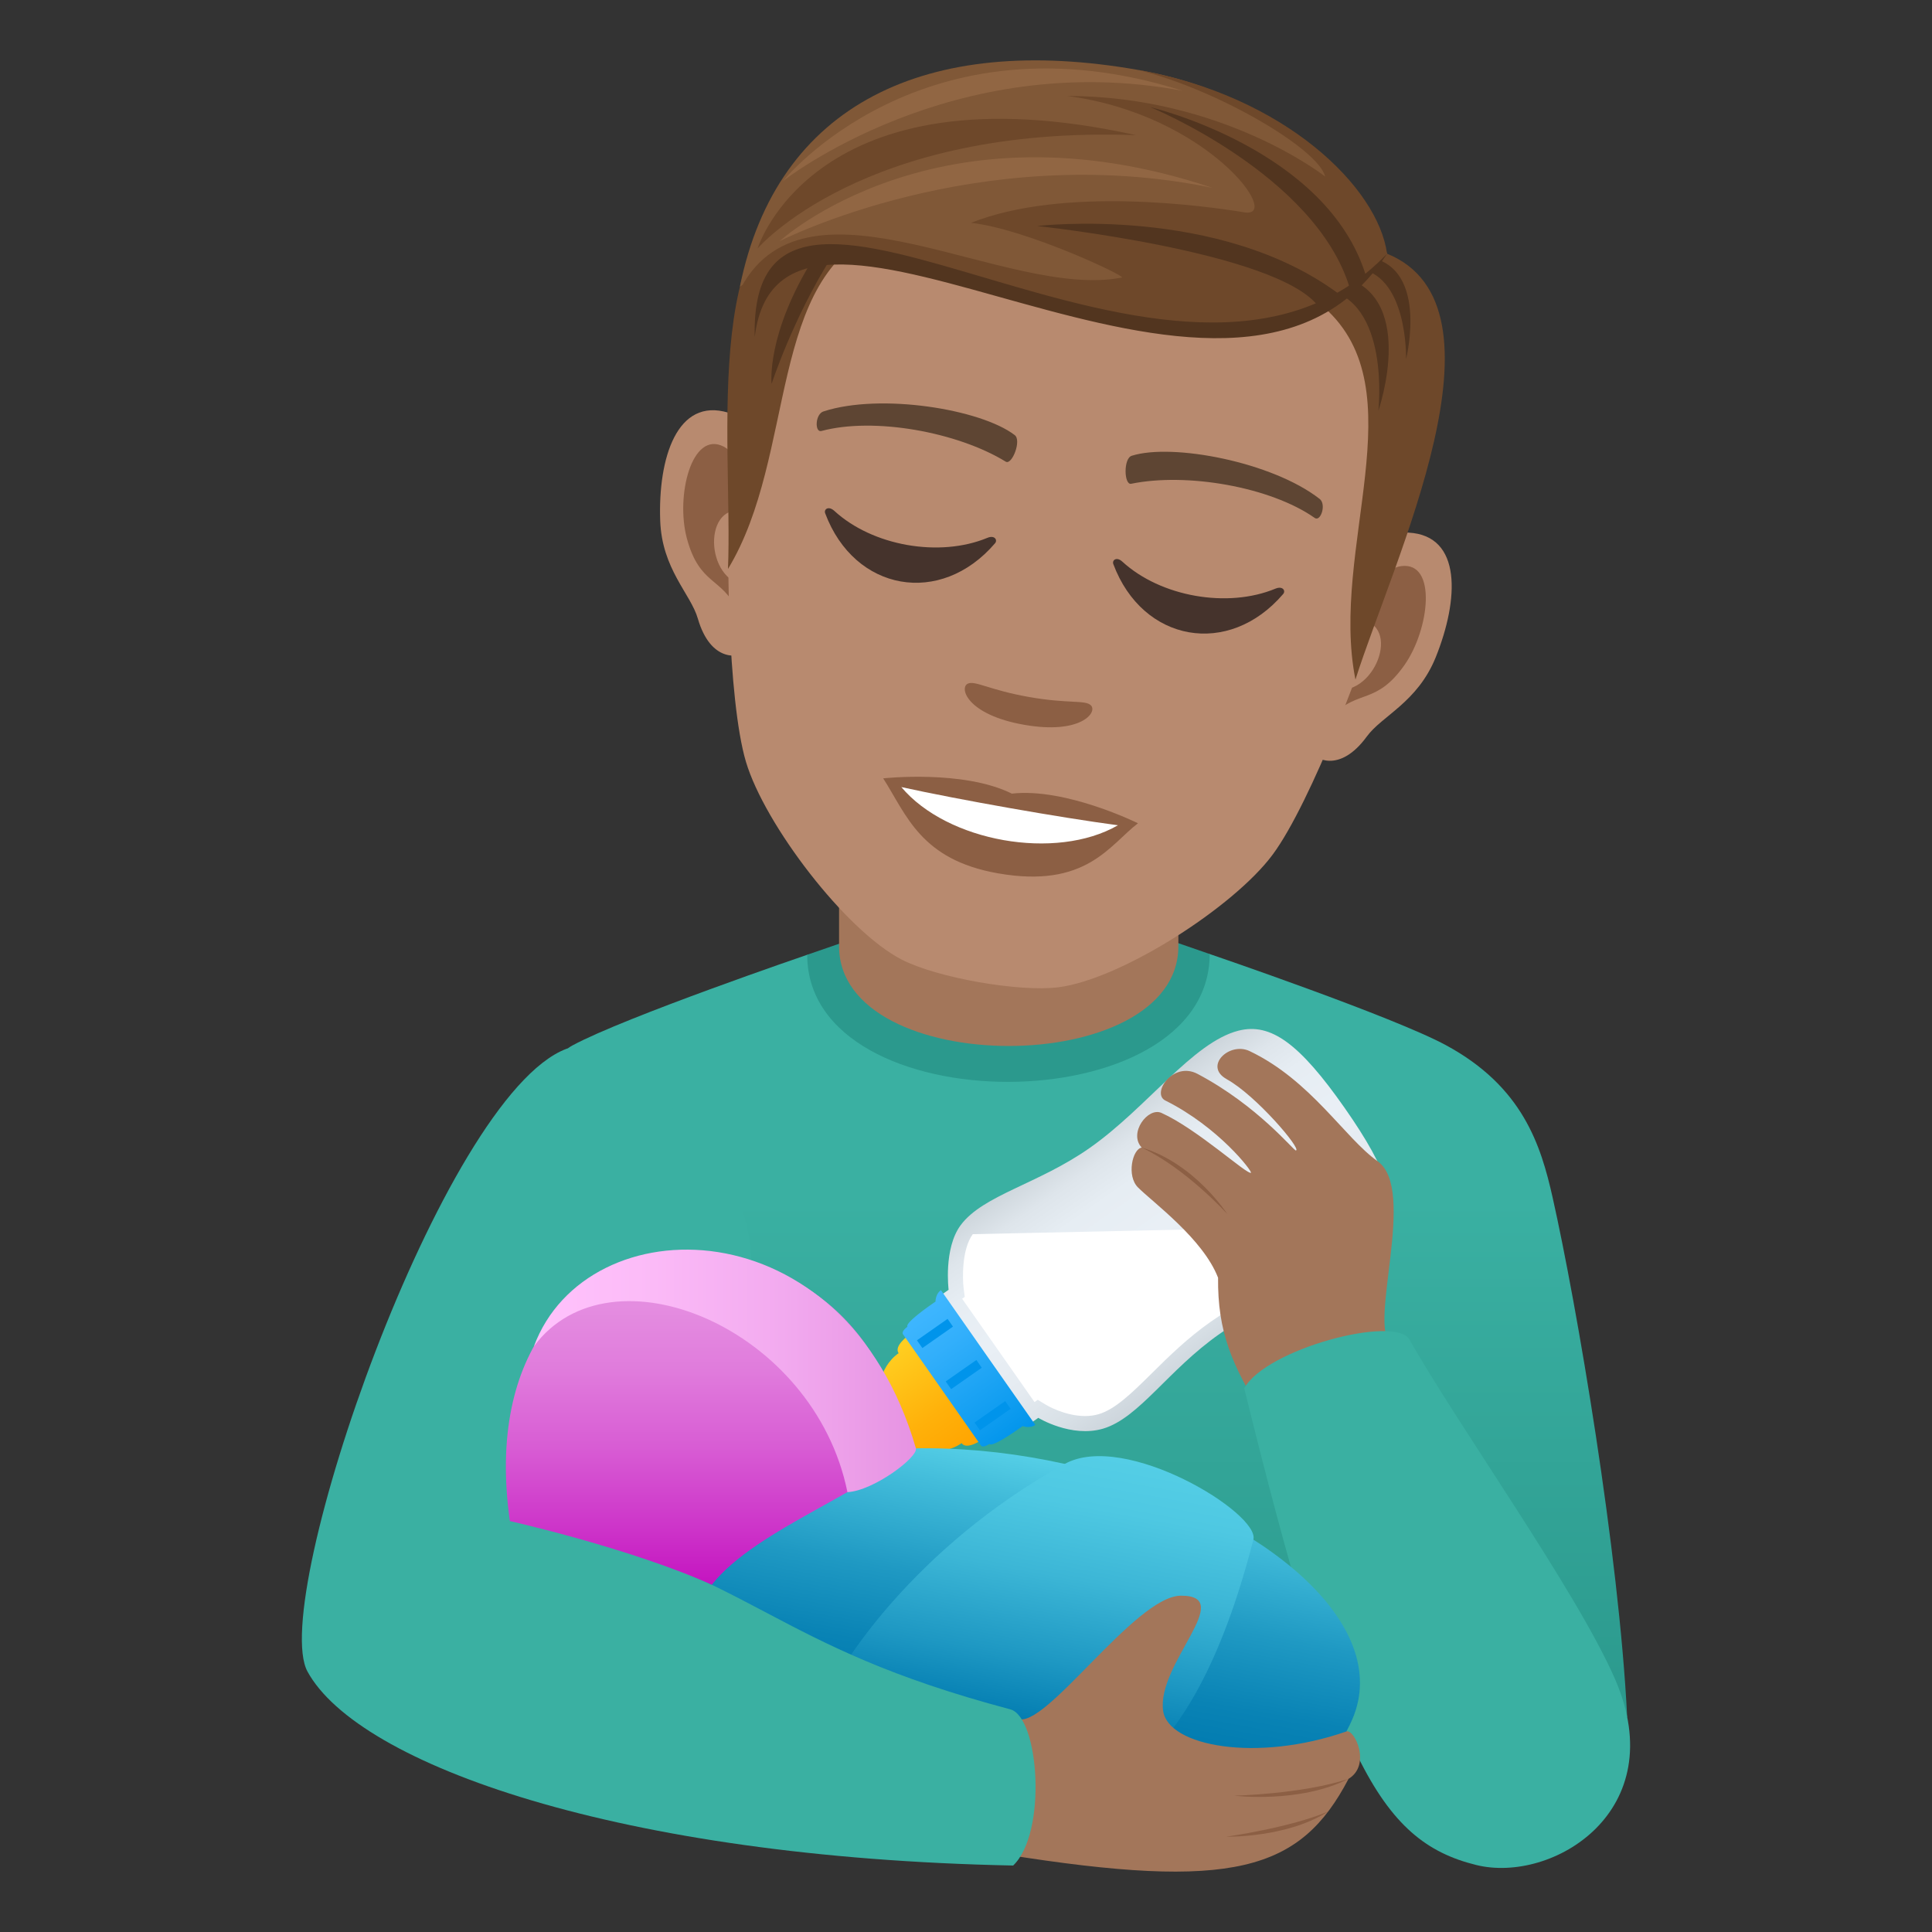 <svg xmlns="http://www.w3.org/2000/svg" xml:space="preserve" style="enable-background:new 0 0 64 64" viewBox="0 0 64 64"><rect x="0" y="0" width="64" height="64" fill="#333333" stroke="none"/><linearGradient id="a" x1="33.649" x2="33.649" y1="57.119" y2="39.728" gradientUnits="userSpaceOnUse"><stop offset="0" style="stop-color:#2b998d"/><stop offset="1" style="stop-color:#3ab0a2"/></linearGradient><path d="M18.965 34.63c1.758-.946 7.775-3.002 7.775-3.002l13.332-.025s6.086 2.075 7.832 3.023c2.54 1.376 3.139 3.31 3.528 5.04.8 3.558 2.199 11.755 2.47 17.21-5.224 1.098-40.506-1.764-40.506-3.744 0-1.776 3.022-17.133 5.569-18.502z" style="fill:url(#a)"/><path d="M26.74 31.628c0 5.631 13.332 5.605 13.332-.025l-1.199-.415H28.012l-1.272.44z" style="fill:#2b998d"/><path d="M27.795 31.345c0 4.406 11.24 4.406 11.24 0V26.47h-11.24v4.875z" style="fill:#a3765a"/><linearGradient id="b" x1="-1262.092" x2="-1253.508" y1="-702.523" y2="-702.523" gradientTransform="rotate(-125.003 -416.118 -668.24)" gradientUnits="userSpaceOnUse"><stop offset="0" style="stop-color:#ccd4db"/><stop offset=".132" style="stop-color:#d8e0e6"/><stop offset=".333" style="stop-color:#e5ebf1"/><stop offset=".527" style="stop-color:#e9eff5"/><stop offset=".743" style="stop-color:#e6edf3"/><stop offset=".872" style="stop-color:#dee5eb"/><stop offset=".979" style="stop-color:#d0d8de"/><stop offset="1" style="stop-color:#ccd4db"/></linearGradient><path d="m31.424 42.725-.248.175 1.484 2.12 1.487 2.122.248-.174s1.09.668 2.146.358c1.19-.352 2.154-1.944 3.861-3.14 1.912-1.338 4.46-2.01 5.342-3.306.623-.912.291-2.045-1.201-4.179-1.494-2.133-2.447-2.83-3.516-2.559-1.52.387-3.023 2.55-4.935 3.889-1.707 1.197-3.531 1.557-4.27 2.556-.57.772-.398 2.138-.398 2.138z" style="fill:url(#b)"/><path d="M32.225 40.884c-.368.498-.342 1.476-.305 1.778l.039.3-.088.06 1.2 1.712 1.199 1.712.107-.076.28.171c.005.003.613.367 1.288.367.16 0 .313-.02.453-.063.551-.162 1.114-.717 1.764-1.36.55-.545 1.176-1.162 1.955-1.708.803-.563 1.688-1 2.543-1.421 1.14-.564 2.219-1.095 2.672-1.758l-13.107.286z" style="fill:#fff"/><linearGradient id="c" x1="-2663.613" x2="-2659.387" y1="-463.434" y2="-463.434" gradientTransform="rotate(-125 -1183.083 -908.497)" gradientUnits="userSpaceOnUse"><stop offset="0" style="stop-color:#ffa400"/><stop offset=".38" style="stop-color:#ffb10a"/><stop offset="1" style="stop-color:#ffcf21"/></linearGradient><path d="M29.768 44.826c-.7.49-.668 1.412-.805 1.619-.143.22-.77.648-.77.648-.267-.096-1.234.543-.588 1.467.649.924 1.579.234 1.579-.049 0 0 .617-.443.873-.504.244-.054 1.097.288 1.797-.201.17.241.671-.111.671-.111l-1.213-1.73-1.21-1.732s-.502.351-.334.593z" style="fill:url(#c)"/><linearGradient id="d" x1="-2664.226" x2="-2658.776" y1="-460.372" y2="-460.372" gradientTransform="rotate(-125 -1183.083 -908.497)" gradientUnits="userSpaceOnUse"><stop offset="0" style="stop-color:#0094eb"/><stop offset=".158" style="stop-color:#0c9bef"/><stop offset=".709" style="stop-color:#32affb"/><stop offset="1" style="stop-color:#40b7ff"/></linearGradient><path d="M30.99 43.118s-1.03.69-.93.833c0 0-.214.149-.146.25a2117.633 2117.633 0 0 1 2.578 3.68c.07.1.285-.05.285-.05.1.141 1.098-.59 1.098-.59s.236.09.422-.039l-1.565-2.232-1.562-2.232c-.184.129-.18.38-.18.38z" style="fill:url(#d)"/><path d="m32.344 45.052-1.016.71.18.256 1.014-.71z" style="fill:#0094eb"/><path d="M32.261 46.741h1.238v.312h-1.238z" style="fill:#0094eb" transform="rotate(-35.008 32.88 46.896)"/><path d="m31.39 43.69-1.015.71.18.256 1.013-.71z" style="fill:#0094eb"/><path d="M40.639 35.75c-.78-.426.082-1.25.754-.932 2.03.965 3.166 2.891 4.238 3.646 1.328.934-.328 5.44.447 6.059.703 1.416-3.654 2.693-4.21 2.39-1.075-1.687-1.534-2.818-1.518-4.586-.497-1.29-2.165-2.502-2.653-2.992-.385-.385-.183-1.272.123-1.32-.447-.482.21-1.35.656-1.148 1.18.53 2.85 2.065 2.963 1.982.053-.04-1.064-1.509-2.836-2.393-.468-.232.256-1.311 1.067-.882 2.006 1.06 3.187 2.548 3.258 2.537.203-.034-1.325-1.83-2.29-2.36z" style="fill:#a3765a"/><path d="M46.691 44.375c1.565 2.783 5.55 8.347 6.81 11.25 1.905 4.38-2.087 6.777-4.597 6.156-3.248-.8-4.674-3.563-7.687-15.791.71-1.307 5.011-2.44 5.474-1.615z" style="fill:#3ab0a2"/><linearGradient id="e" x1="-1942.051" x2="-1943.591" y1="56.632" y2="48.178" gradientTransform="matrix(-1 0 0 1 -1910.112 0)" gradientUnits="userSpaceOnUse"><stop offset="0" style="stop-color:#017bb0"/><stop offset=".19" style="stop-color:#0983b5"/><stop offset=".483" style="stop-color:#1f99c3"/><stop offset=".841" style="stop-color:#42bcda"/><stop offset="1" style="stop-color:#54cee6"/></linearGradient><path d="M19.68 52.569c8.148-9.753 27.814-1.89 25.119 4.38-3.69 8.578-25.12-4.38-25.12-4.38z" style="fill:url(#e)"/><linearGradient id="f" x1="-1944.075" x2="-1945.737" y1="57.175" y2="48.055" gradientTransform="matrix(-1 0 0 1 -1910.112 0)" gradientUnits="userSpaceOnUse"><stop offset="0" style="stop-color:#017bb0"/><stop offset=".246" style="stop-color:#1e98c3"/><stop offset=".55" style="stop-color:#3cb6d6"/><stop offset=".812" style="stop-color:#4ec8e2"/><stop offset="1" style="stop-color:#54cee6"/></linearGradient><path d="M27.87 55.319s2.28-4 7.401-6.825c2-1.103 6.471 1.642 6.249 2.507-4.182 16.286-13.65 4.318-13.65 4.318z" style="fill:url(#f)"/><path d="M44.672 58.927c.762-.459.195-1.662-.072-1.57-2.963 1.033-5.897.494-6.069-.678-.228-1.56 2.451-3.826.59-3.82-1.523.004-4.531 4.5-5.424 4.071-1.576-.017-.943 4.125-.43 4.496 7.586 1.216 9.807.553 11.405-2.499z" style="fill:#a3765a"/><path d="M33.467 56.624c-7.99-2.119-8.211-4.287-15.787-6.26 14.855-8.175 2.351-16.105 1.076-15.618-4.112 1.57-9.871 18.253-8.569 20.628 1.684 3.079 10.342 6.164 23.375 6.424 1.133-1.08.862-4.92-.095-5.174z" style="fill:#3ab0a2"/><linearGradient id="g" x1="23.382" x2="23.382" y1="52.548" y2="41.735" gradientUnits="userSpaceOnUse"><stop offset="0" style="stop-color:#c413c0"/><stop offset=".177" style="stop-color:#cd34c9"/><stop offset=".43" style="stop-color:#d85dd4"/><stop offset=".66" style="stop-color:#e07bdc"/><stop offset=".858" style="stop-color:#e48de0"/><stop offset="1" style="stop-color:#e693e2"/></linearGradient><path d="M16.89 50.386c-1.601-11.349 11.856-11.328 13.116-2.4-.928 1.318-4.963 2.635-6.426 4.511-2.685-1.209-6.69-2.11-6.69-2.11z" style="fill:url(#g)"/><linearGradient id="h" x1="-1940.456" x2="-1927.8" y1="45.412" y2="45.412" gradientTransform="matrix(-1 0 0 1 -1910.112 0)" gradientUnits="userSpaceOnUse"><stop offset="0" style="stop-color:#e693e2"/><stop offset=".349" style="stop-color:#f2aaef"/><stop offset=".727" style="stop-color:#fcbcf8"/><stop offset="1" style="stop-color:#ffc2fc"/></linearGradient><path d="M17.688 44.596c1.744-4.694 10.292-4.749 12.652 3.379.084.292-1.406 1.413-2.268 1.454-1.1-5.443-7.85-8.256-10.384-4.833z" style="fill:url(#h)"/><path d="M40.887 59.484s2.152.268 3.785-.557c-1.55.508-3.785.557-3.785.557zm-.266 1.359s2.016.044 3.379-.837c-1.254.538-3.379.837-3.379.837zm.037-20.625s-1.084-1.68-2.838-2.203c1.477.697 2.838 2.203 2.838 2.203z" style="fill:#8c5f44"/><path d="M46.662 17.644c-1.781-.097-4.07 5.516-3.244 7.25.117.242.954.745 1.86-.497.502-.688 1.677-1.129 2.282-2.623.773-1.916.875-4.034-.898-4.13zM24.126 13.67c1.707.519 1.938 6.576.568 7.923-.192.187-1.15.373-1.578-1.104-.236-.818-1.19-1.634-1.246-3.245-.073-2.065.557-4.09 2.256-3.573z" style="fill:#b88a6f"/><path d="M46.418 18.753c-.48.063-1.1.67-1.572 1.773 1.65-.061.787 2.516-.605 2.321-.034.27-.065.546-.082.84.835-.848 1.445-.342 2.369-1.661.832-1.19 1.08-3.427-.11-3.273zm-21.571-1.757c-.068-1.197-.441-1.976-.871-2.2-1.063-.551-1.6 1.635-1.223 3.037.417 1.556 1.163 1.288 1.66 2.372.082-.283.15-.554.207-.819-1.357-.305-1.288-2.99.227-2.39z" style="fill:#8c5f44"/><path d="M37.372 4.435C29.814 3.102 25.166 8.173 24.22 16.196c-.19 1.615-.116 7.003.49 9.038.62 2.082 3.305 5.597 5.16 6.554 1.173.603 3.89 1.082 5.196.916 2.071-.265 5.798-2.649 7.092-4.393 1.269-1.705 3.178-6.742 3.55-8.326 1.858-7.861-.776-14.217-8.336-15.55z" style="fill:#b88a6f"/><path d="M43.709 16.523c-1.567-1.221-4.867-1.849-6.213-1.427-.286.075-.264.973-.027.93 1.836-.377 4.609.097 6.084 1.132.198.136.395-.462.156-.636zm-16.424-2.896c1.89-.612 5.204-.073 6.325.783.242.169-.085 1.005-.292.884-1.6-.983-4.365-1.485-6.107-1.017-.23.06-.21-.57.074-.65z" style="fill:#5e4533"/><path d="M36.138 23.366c-.19-.188-.736-.045-2.055-.278-1.315-.232-1.782-.553-2.024-.441-.29.137-.024 1.029 1.862 1.362 1.887.332 2.444-.415 2.217-.643z" style="fill:#8c5f44"/><path d="m45.95 8.404-2.088 1.778c3.106 2.75.173 7.987 1.039 12.33 1.254-3.96 5.332-12.362 1.048-14.108zM27.704 6.249l1.535 1.356c-3.86 1.522-2.826 7.457-5.124 11.243.176-4.15-1.033-12.424 3.59-12.6z" style="fill:#6e482a"/><path d="M43.863 9.575c2.214.382 1.796 4.035 1.796 4.035s1.39-3.999-1.42-4.494l-.376.46zM27.535 8.537c-1.269 2.01-1.975 4.18-1.975 4.18s-.193-1.641 1.41-4.199l.565.02z" style="fill:#52351f"/><path d="M44.893 8.887c1.76.126 1.685 3.008 1.685 3.008s.813-3.228-1.422-3.395l-.263.387z" style="fill:#52351f"/><path d="M45.948 8.404s-1.785-4.948-8.238-6.086c-7.007-1.236-11.977 1.125-13.2 7.178 5.038-3.474 15.183 5.097 21.438-1.092z" style="fill:#805837"/><path d="M45.948 8.404c-.295-2.191-3.382-5.23-8.238-6.086 2.658.664 5.97 2.623 6.187 3.53 0 0-3.37-2.663-8.548-2.669 4.643.603 7.168 4.068 5.87 3.855-1.263-.207-5.973-.875-9.054.348 1.809.194 5.168 1.778 4.997 1.812-3.801.75-10.365-3.784-12.6.31 6.349-3.752 15.528 5.713 21.386-1.1z" style="fill:#6e482a"/><path d="M45.948 8.404c-5.216 8.055-20.046-4.597-20.947 2.76-.214-8.662 14.054 4.49 20.947-2.76z" style="fill:#52351f"/><path d="M44.71 9.53c-1.144-3.744-6.601-5.98-6.601-5.98s5.873 1.385 7.144 5.601l-.542.379zm-1.036.62c-1.36-1.815-9.316-2.663-9.316-2.663s6.035-.718 10.027 2.274l-.71.389z" style="fill:#52351f"/><path d="M25.096 8.233s1.873-6.117 12.539-3.755c-9.053-.333-12.54 3.755-12.54 3.755z" style="fill:#6e482a"/><path d="M25.823 7.991s5.241-4.822 14.342-1.768C32.405 4.62 25.823 7.99 25.823 7.99zm.11-1.989s5.601-4.433 13.25-2.993c-8.648-2.738-13.25 2.993-13.25 2.993z" style="fill:#916643"/><path d="M33.519 26.29c-1.611-.8-4.262-.506-4.262-.506.776 1.213 1.239 2.694 3.796 3.145 2.93.517 3.7-.936 4.644-1.657 0 0-2.39-1.185-4.178-.982z" style="fill:#8c5f44"/><path d="M29.858 26.073c1.519 1.81 5.117 2.452 7.175 1.265-1.913-.254-5.276-.847-7.175-1.265z" style="fill:#fff"/><path d="M32.708 17.817c-1.589.658-3.806.268-5.07-.894-.196-.177-.353-.051-.303.08.97 2.594 3.828 3.097 5.628.992.09-.106-.014-.279-.255-.178zM42.25 19.5c-1.586.659-3.802.268-5.07-.894-.193-.178-.348-.05-.3.08.97 2.594 3.826 3.097 5.626.992.093-.105-.012-.279-.255-.178z" style="fill:#45332c"/></svg>